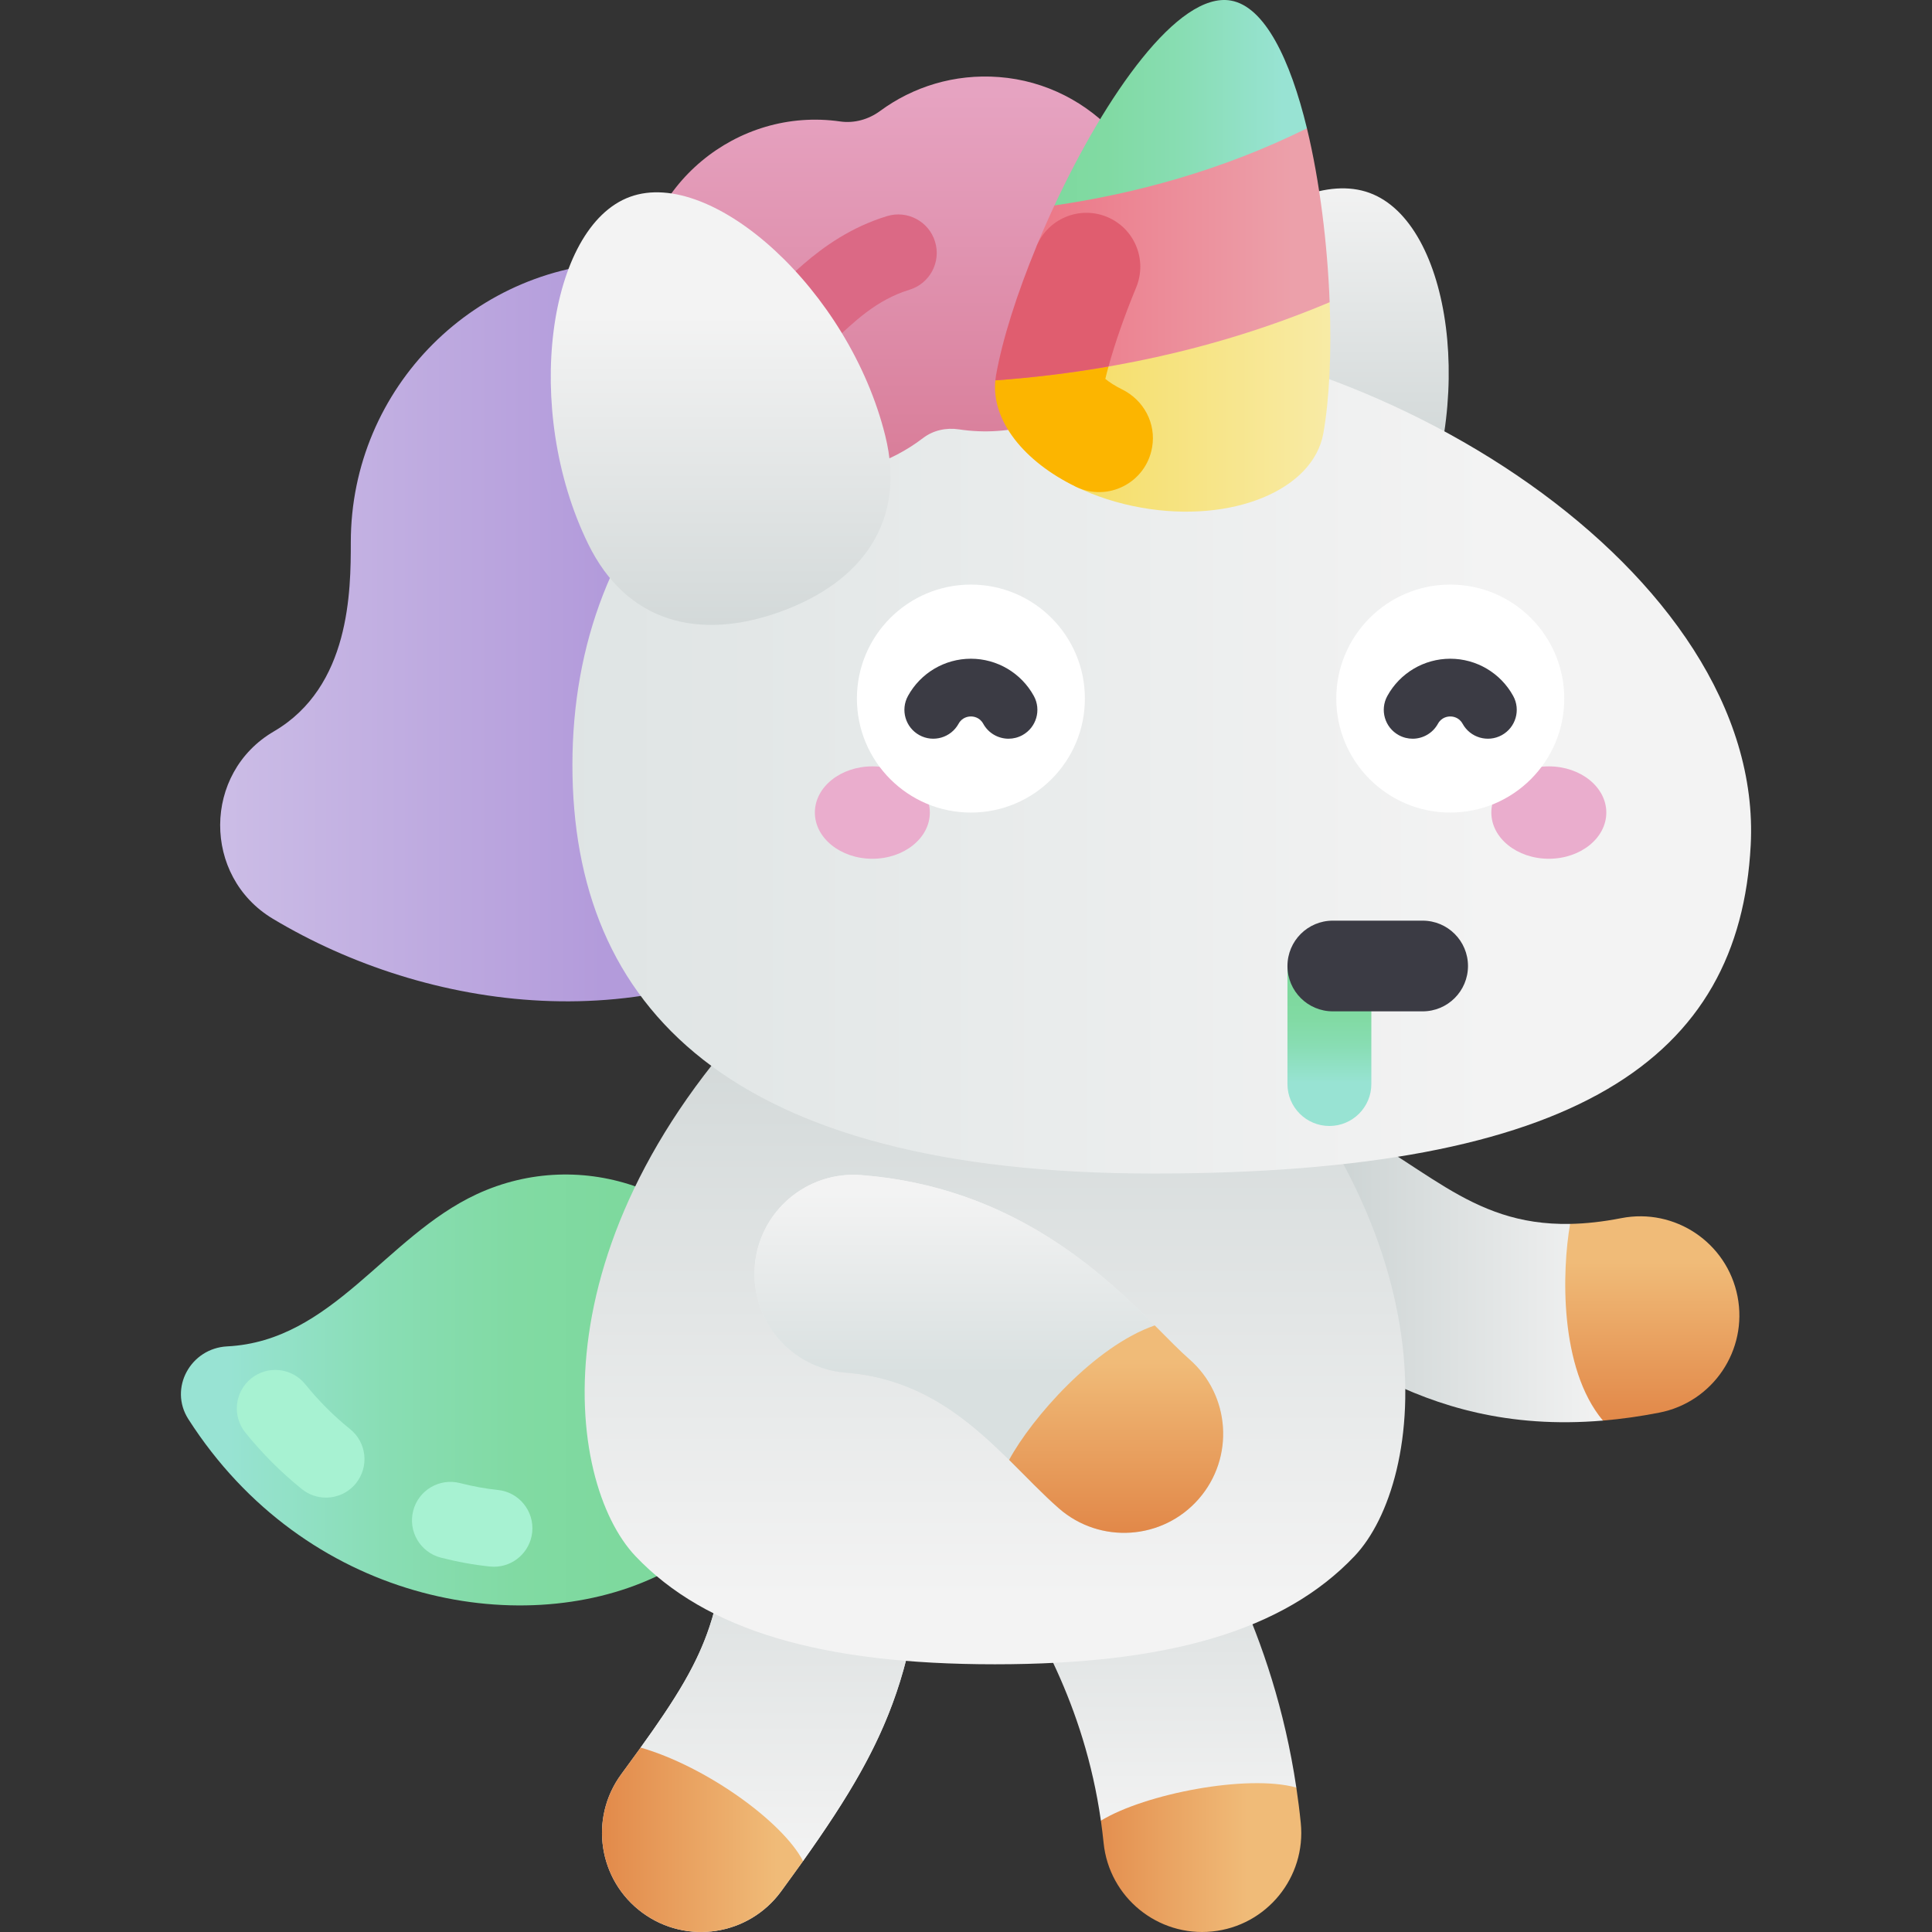 <svg id="Capa_1" enable-background="new 0 0 502 502" height="512" viewBox="0 0 502 502" width="512" xmlns="http://www.w3.org/2000/svg" xmlns:xlink="http://www.w3.org/1999/xlink"><rect x="0" y="0" width="502" height="502" fill="#333333" stroke="none"/><linearGradient id="lg1"><stop offset="0" stop-color="#7ed99e"/><stop offset=".253" stop-color="#81daa3"/><stop offset=".573" stop-color="#88ddb3"/><stop offset=".926" stop-color="#95e2cd"/><stop offset="1" stop-color="#98e3d3"/></linearGradient><linearGradient id="SVGID_1_" gradientUnits="userSpaceOnUse" x1="159.96" x2="58.997" xlink:href="#lg1" y1="361.163" y2="361.163"/><linearGradient id="lg2"><stop offset="0" stop-color="#cdd4d4"/><stop offset="1" stop-color="#f3f3f3"/></linearGradient><linearGradient id="SVGID_2_" gradientUnits="userSpaceOnUse" x1="295.874" x2="295.874" xlink:href="#lg2" y1="366.655" y2="477.488"/><linearGradient id="lg3"><stop offset="0" stop-color="#e08243"/><stop offset="1" stop-color="#f0bb78"/></linearGradient><linearGradient id="SVGID_3_" gradientUnits="userSpaceOnUse" x1="274.585" x2="324.024" xlink:href="#lg3" y1="482.664" y2="482.664"/><linearGradient id="lg4"><stop offset="0" stop-color="#d9e0e0"/><stop offset="1" stop-color="#f3f3f3"/></linearGradient><linearGradient id="SVGID_4_" gradientUnits="userSpaceOnUse" x1="198.924" x2="198.924" xlink:href="#lg4" y1="357.307" y2="501.999"/><linearGradient id="SVGID_5_" gradientUnits="userSpaceOnUse" x1="203.941" x2="203.941" xlink:href="#lg2" y1="357.307" y2="483.858"/><linearGradient id="SVGID_6_" gradientUnits="userSpaceOnUse" x1="149.092" x2="201.864" xlink:href="#lg3" y1="478.041" y2="478.041"/><linearGradient id="SVGID_7_" gradientUnits="userSpaceOnUse" x1="348.394" x2="418.584" xlink:href="#lg2" y1="328.418" y2="328.418"/><linearGradient id="SVGID_8_" gradientUnits="userSpaceOnUse" x1="429.329" x2="429.329" xlink:href="#lg3" y1="374.026" y2="327.986"/><linearGradient id="SVGID_9_" gradientUnits="userSpaceOnUse" x1="156.388" x2="39.506" y1="164.136" y2="164.136"><stop offset="0" stop-color="#b39bdb"/><stop offset="1" stop-color="#d0c3e8"/></linearGradient><linearGradient id="SVGID_10_" gradientUnits="userSpaceOnUse" x1="332.283" x2="332.283" xlink:href="#lg2" y1="126.573" y2="45.889"/><linearGradient id="SVGID_11_" gradientUnits="userSpaceOnUse" x1="258.532" x2="258.532" xlink:href="#lg2" y1="245.978" y2="414.774"/><linearGradient id="SVGID_12_" gradientUnits="userSpaceOnUse" x1="78.269" x2="388.589" xlink:href="#lg4" y1="194.971" y2="194.971"/><linearGradient id="SVGID_13_" gradientUnits="userSpaceOnUse" x1="345.424" x2="345.424" xlink:href="#lg1" y1="258.593" y2="281.272"/><linearGradient id="SVGID_14_" gradientUnits="userSpaceOnUse" x1="233.913" x2="233.913" y1="147.604" y2="24.207"><stop offset="0" stop-color="#d5738e"/><stop offset="1" stop-color="#e6a3c1"/></linearGradient><linearGradient id="SVGID_15_" gradientUnits="userSpaceOnUse" x1="256.445" x2="355.915" y1="104.548" y2="104.548"><stop offset="0" stop-color="#f4d952"/><stop offset="1" stop-color="#f9edaf"/></linearGradient><linearGradient id="SVGID_16_" gradientUnits="userSpaceOnUse" x1="256.35" x2="335.876" y1="65.914" y2="65.914"><stop offset="0" stop-color="#ec6f80"/><stop offset="1" stop-color="#eca0aa"/></linearGradient><linearGradient id="SVGID_17_" gradientUnits="userSpaceOnUse" x1="271.945" x2="333.288" xlink:href="#lg1" y1="26.692" y2="26.692"/><linearGradient id="SVGID_18_" gradientUnits="userSpaceOnUse" x1="187.251" x2="187.251" xlink:href="#lg2" y1="177.587" y2="82.082"/><linearGradient id="SVGID_19_" gradientUnits="userSpaceOnUse" x1="256.925" x2="256.925" xlink:href="#lg4" y1="370.109" y2="311.227"/><linearGradient id="SVGID_20_" gradientUnits="userSpaceOnUse" x1="248.038" x2="248.038" xlink:href="#lg4" y1="356.888" y2="310.009"/><linearGradient id="SVGID_21_" gradientUnits="userSpaceOnUse" x1="290.013" x2="290.013" xlink:href="#lg3" y1="403.28" y2="354.073"/><g><path d="m170.17 409.784c27.463-12.806 39.345-45.451 26.539-72.914s-45.451-39.345-72.914-26.539c-23.668 11.036-37.426 38.118-64.767 39.506-9.516.483-15.225 10.877-10.089 18.903 30.315 47.378 85.881 57.528 121.231 41.044z" fill="url(#SVGID_1_)"/><g fill="#a7f2d2"><path d="m128.35 407.092c-.345 0-.693-.018-1.044-.055-4.208-.435-8.5-1.214-12.758-2.311-5.348-1.38-8.565-6.833-7.186-12.181 1.379-5.349 6.833-8.562 12.18-7.187 3.298.851 6.605 1.451 9.826 1.786 5.494.569 9.485 5.484 8.916 10.978-.533 5.143-4.875 8.97-9.934 8.97z"/><path d="m84.7 389.13c-2.2 0-4.415-.723-6.263-2.209-5.361-4.314-10.301-9.256-14.683-14.686-3.468-4.298-2.795-10.594 1.502-14.061 4.299-3.468 10.594-2.795 14.062 1.503 3.486 4.319 7.408 8.244 11.657 11.663 4.303 3.463 4.983 9.758 1.521 14.061-1.975 2.453-4.872 3.729-7.796 3.729z"/></g><path d="m286.048 473.07c17.629 9.021 40.772 3.269 50.782-8.601-6.063-40.697-23.336-68.206-32.924-83.466l-1.395-2.225c-7.525-12.064-23.406-15.744-35.471-8.218-12.064 7.526-15.743 23.406-8.217 35.47l1.483 2.365c8.115 12.918 21.376 34.034 25.742 64.675z" fill="url(#SVGID_2_)"/><path d="m314.958 501.866c14.147-1.429 24.456-14.057 23.027-28.204-.317-3.138-.709-6.198-1.155-9.193-12.685-3.52-39.285 1.589-50.782 8.601.269 1.888.508 3.809.706 5.77 1.434 14.193 14.114 24.461 28.204 23.026z" fill="url(#SVGID_3_)"/><path d="m166.932 497.005c-11.462-8.414-13.932-24.527-5.518-35.989 23.093-31.457 26.544-38.651 28.554-79.237.703-14.202 12.788-25.132 26.987-24.441 14.202.704 25.144 12.786 24.441 26.988-2.565 51.8-10.057 68.452-38.474 107.161-8.389 11.427-24.493 13.957-35.99 5.518z" fill="url(#SVGID_4_)"/><path d="m216.955 357.338c-14.199-.691-26.284 10.239-26.987 24.441-1.853 37.419-4.945 46.468-23.512 72.304.976 19.572 23.955 31.875 42.2 29.477 23.711-33.316 30.357-51.114 32.74-99.234.703-14.202-10.239-26.284-24.441-26.988z" fill="url(#SVGID_5_)"/><path d="m166.455 454.083c-1.571 2.186-3.24 4.478-5.042 6.933-8.414 11.462-5.944 27.575 5.518 35.988 11.497 8.44 27.601 5.91 35.99-5.518 2.019-2.75 3.92-5.378 5.734-7.926-5.31-10.245-25.235-24.595-42.2-29.477z" fill="url(#SVGID_6_)"/><path d="m416.497 369.117c3.437-13.585 0-41.844-8.526-51.104-26.844.525-38.076-16.449-64.156-28.381-12.929-5.919-28.207-.229-34.123 12.7-5.915 12.93-.229 28.208 12.701 34.123 20.35 9.31 44.783 36.838 94.104 32.662z" fill="url(#SVGID_7_)"/><path d="m421.256 316.518c-4.855.95-9.242 1.416-13.285 1.495-2.14 12.234-2.847 37.525 8.526 51.104 4.659-.394 9.534-1.065 14.654-2.067 13.953-2.733 23.051-16.259 20.318-30.213-2.732-13.955-16.256-23.044-30.213-20.319z" fill="url(#SVGID_8_)"/><path d="m236.754 142.162c.126-40.119-32.663-74.063-72.783-74.072-40.216-.009-72.82 32.589-72.82 72.803 0 12.584-.123 37.554-19.995 49.154-18.495 10.796-18.62 37.671-.254 48.683 39.902 23.925 98.098 32.521 145.059 1.046.001-.001 20.56-23.52 20.793-97.614z" fill="url(#SVGID_9_)"/><path d="m355.822 50.109c-21.317-7.759-56.942 24.248-66.318 62.112-5.453 22.02 5.783 37.879 27.1 45.638s40.119 2.832 50.096-17.541c17.156-35.033 10.439-82.45-10.878-90.209z" fill="url(#SVGID_10_)"/><path d="m312.695 255.354c66.277 64.358 57.61 129.633 39.256 148.98s-48.431 28.104-93.419 28.104-75.065-8.757-93.419-28.104-27.02-84.622 39.256-148.98z" fill="url(#SVGID_11_)"/><path d="m454.893 219.626c-2.894 55.294-44.751 85.297-155.225 85.297s-150.935-43.355-150.935-106.168 42.632-113.735 125.991-113.735 183.87 63.876 180.169 134.606z" fill="url(#SVGID_12_)"/><path d="m345.424 292.567c-6.019 0-10.899-4.88-10.899-10.899v-30.668h21.797v30.669c0 6.019-4.879 10.898-10.898 10.898z" fill="url(#SVGID_13_)"/><g><ellipse cx="226.667" cy="211.132" fill="#eaadcd" rx="14.936" ry="12.003"/><ellipse cx="402.438" cy="211.132" fill="#eaadcd" rx="14.936" ry="12.003"/><circle cx="252.273" cy="181.514" fill="#fff" r="29.618"/><circle cx="376.831" cy="181.514" fill="#fff" r="29.618"/><path d="m262.057 191.944c-2.647.001-5.213-1.404-6.579-3.888-.94-1.71-2.554-1.895-3.204-1.895s-2.264.186-3.204 1.895c-1.996 3.629-6.558 4.952-10.186 2.959-3.63-1.996-4.955-6.556-2.959-10.186 3.279-5.964 9.544-9.669 16.349-9.669s13.07 3.705 16.349 9.669c1.996 3.63.671 8.189-2.959 10.186-1.147.63-2.386.929-3.607.929z" fill="#3b3b44"/><path d="m367.047 191.944c-1.222 0-2.461-.299-3.607-.929-3.63-1.996-4.955-6.556-2.959-10.186 3.279-5.964 9.543-9.669 16.349-9.669h.001c6.806.001 13.07 3.705 16.348 9.669 1.996 3.63.67 8.19-2.96 10.186-3.628 1.996-8.189.67-10.185-2.959-.94-1.71-2.554-1.895-3.204-1.895s-2.264.186-3.205 1.895c-1.364 2.484-3.931 3.888-6.578 3.888z" fill="#3b3b44"/><g><path d="m369.651 262.784h-23.342c-6.508 0-11.784-5.276-11.784-11.784 0-6.508 5.276-11.784 11.784-11.784h23.342c6.508 0 11.784 5.276 11.784 11.784 0 6.508-5.276 11.784-11.784 11.784z" fill="#3b3b44"/></g></g><path d="m259.548 20.018c-11.579-.876-22.331 2.537-30.853 8.808-2.994 2.203-6.708 3.262-10.388 2.734-26.811-3.847-51.68 16.544-52.518 44.203-.74 24.451 18.096 45.551 42.488 47.397 11.902.901 22.931-2.731 31.561-9.339 2.645-2.026 6.027-2.755 9.322-2.255 26.946 4.082 52.035-16.368 52.876-44.151.74-24.45-18.096-45.551-42.488-47.397z" fill="url(#SVGID_14_)"/><path d="m197.856 98.397c-5.523 0-10-4.478-10-10 0-5.406 4.29-9.81 9.651-9.994 4.707-2.06 14.302-16.54 32.967-22.246 5.285-1.617 10.873 1.359 12.486 6.641 1.615 5.281-1.358 10.872-6.64 12.486-17.392 5.317-23.13 23.113-38.464 23.113zm0-20c-.001 0-.003 0-.004 0z" fill="#db6985"/><g><path d="m345.49 78.525c-30.965-5.885-55.293-1.466-86.865 20.3h.002c6.95 8.826 11.188 17.583 20.876 27.62 5.071 2.469 10.845 4.368 17.088 5.469 23.489 4.142 44.652-4.534 47.27-19.377 1.591-9.029 2.121-21.112 1.629-34.012z" fill="url(#SVGID_15_)"/><path d="m291.569 101.186c-1.9-.937-3.362-1.909-4.369-2.738.245-1.032.529-2.115.831-3.22-9.705-.86-17.472-.66-29.404 3.596-1.059 10.49 7.419 21.082 20.888 27.633 8.326 4.049 18.218-1.022 19.825-10.139l.016-.091c1.093-6.196-2.146-12.256-7.787-15.041z" fill="#fcb500"/><path d="m339.588 33.344c-22.517-1.543-44.524 1.631-65.608 20.039-1.638 3.517-3.185 7.054-4.635 10.562l.001.001c-.701 12.203-8.263 32.894-10.719 34.879l-.002-.001v.001c26.219-1.881 56.437-7.463 86.866-20.3-.577-15.14-2.564-31.401-5.903-45.181z" fill="url(#SVGID_16_)"/><path d="m287.459 56.286c-7.114-2.825-15.19.585-18.113 7.659-5.099 12.336-8.907 24.294-10.547 33.593-.076.428-.129.858-.172 1.286 9.348-.67 19.211-1.824 29.404-3.596 1.665-6.091 4.161-13.215 7.19-20.551 2.984-7.229-.493-15.505-7.762-18.391z" fill="#e05d6f"/><path d="m339.588 33.344c-4.344-17.924-10.973-31.644-19.764-33.194-13.691-2.414-32.548 24.687-45.845 53.233 20.776-3.032 43.387-9.048 65.609-20.039z" fill="url(#SVGID_17_)"/></g><path d="m163.712 51.139c21.317-7.759 56.942 24.248 66.318 62.112 5.453 22.02-5.783 37.879-27.1 45.638s-40.119 2.833-50.096-17.541c-17.155-35.033-10.439-82.45 10.878-90.209z" fill="url(#SVGID_18_)"/><path d="m275.139 391.931c-14.172-12.383-27.8-33.116-55.368-35.268-14.176-1.106-24.771-13.494-23.664-27.671 1.107-14.176 13.498-24.773 27.671-23.664 48.449 3.781 72.834 36.987 85.239 47.825 10.708 9.355 11.805 25.619 2.45 36.328-9.366 10.72-25.633 11.794-36.328 2.45z" fill="url(#SVGID_19_)"/><path d="m262.203 379.324c20.944-1.216 35.654-15.732 37.845-34.932-14.142-14.17-37.495-36.037-76.271-39.063-14.173-1.109-26.564 9.487-27.671 23.664-1.106 14.176 9.489 26.564 23.665 27.671 19.337 1.508 31.813 12.16 42.432 22.66z" fill="url(#SVGID_20_)"/><path d="m309.016 353.154c-2.477-2.164-5.441-5.227-8.968-8.762-15.607 5.372-31.963 24.055-37.845 34.932 4.52 4.469 8.705 8.91 12.936 12.607 10.696 9.344 26.962 8.27 36.328-2.45 9.354-10.709 8.257-26.973-2.451-36.327z" fill="url(#SVGID_21_)"/></g></svg>